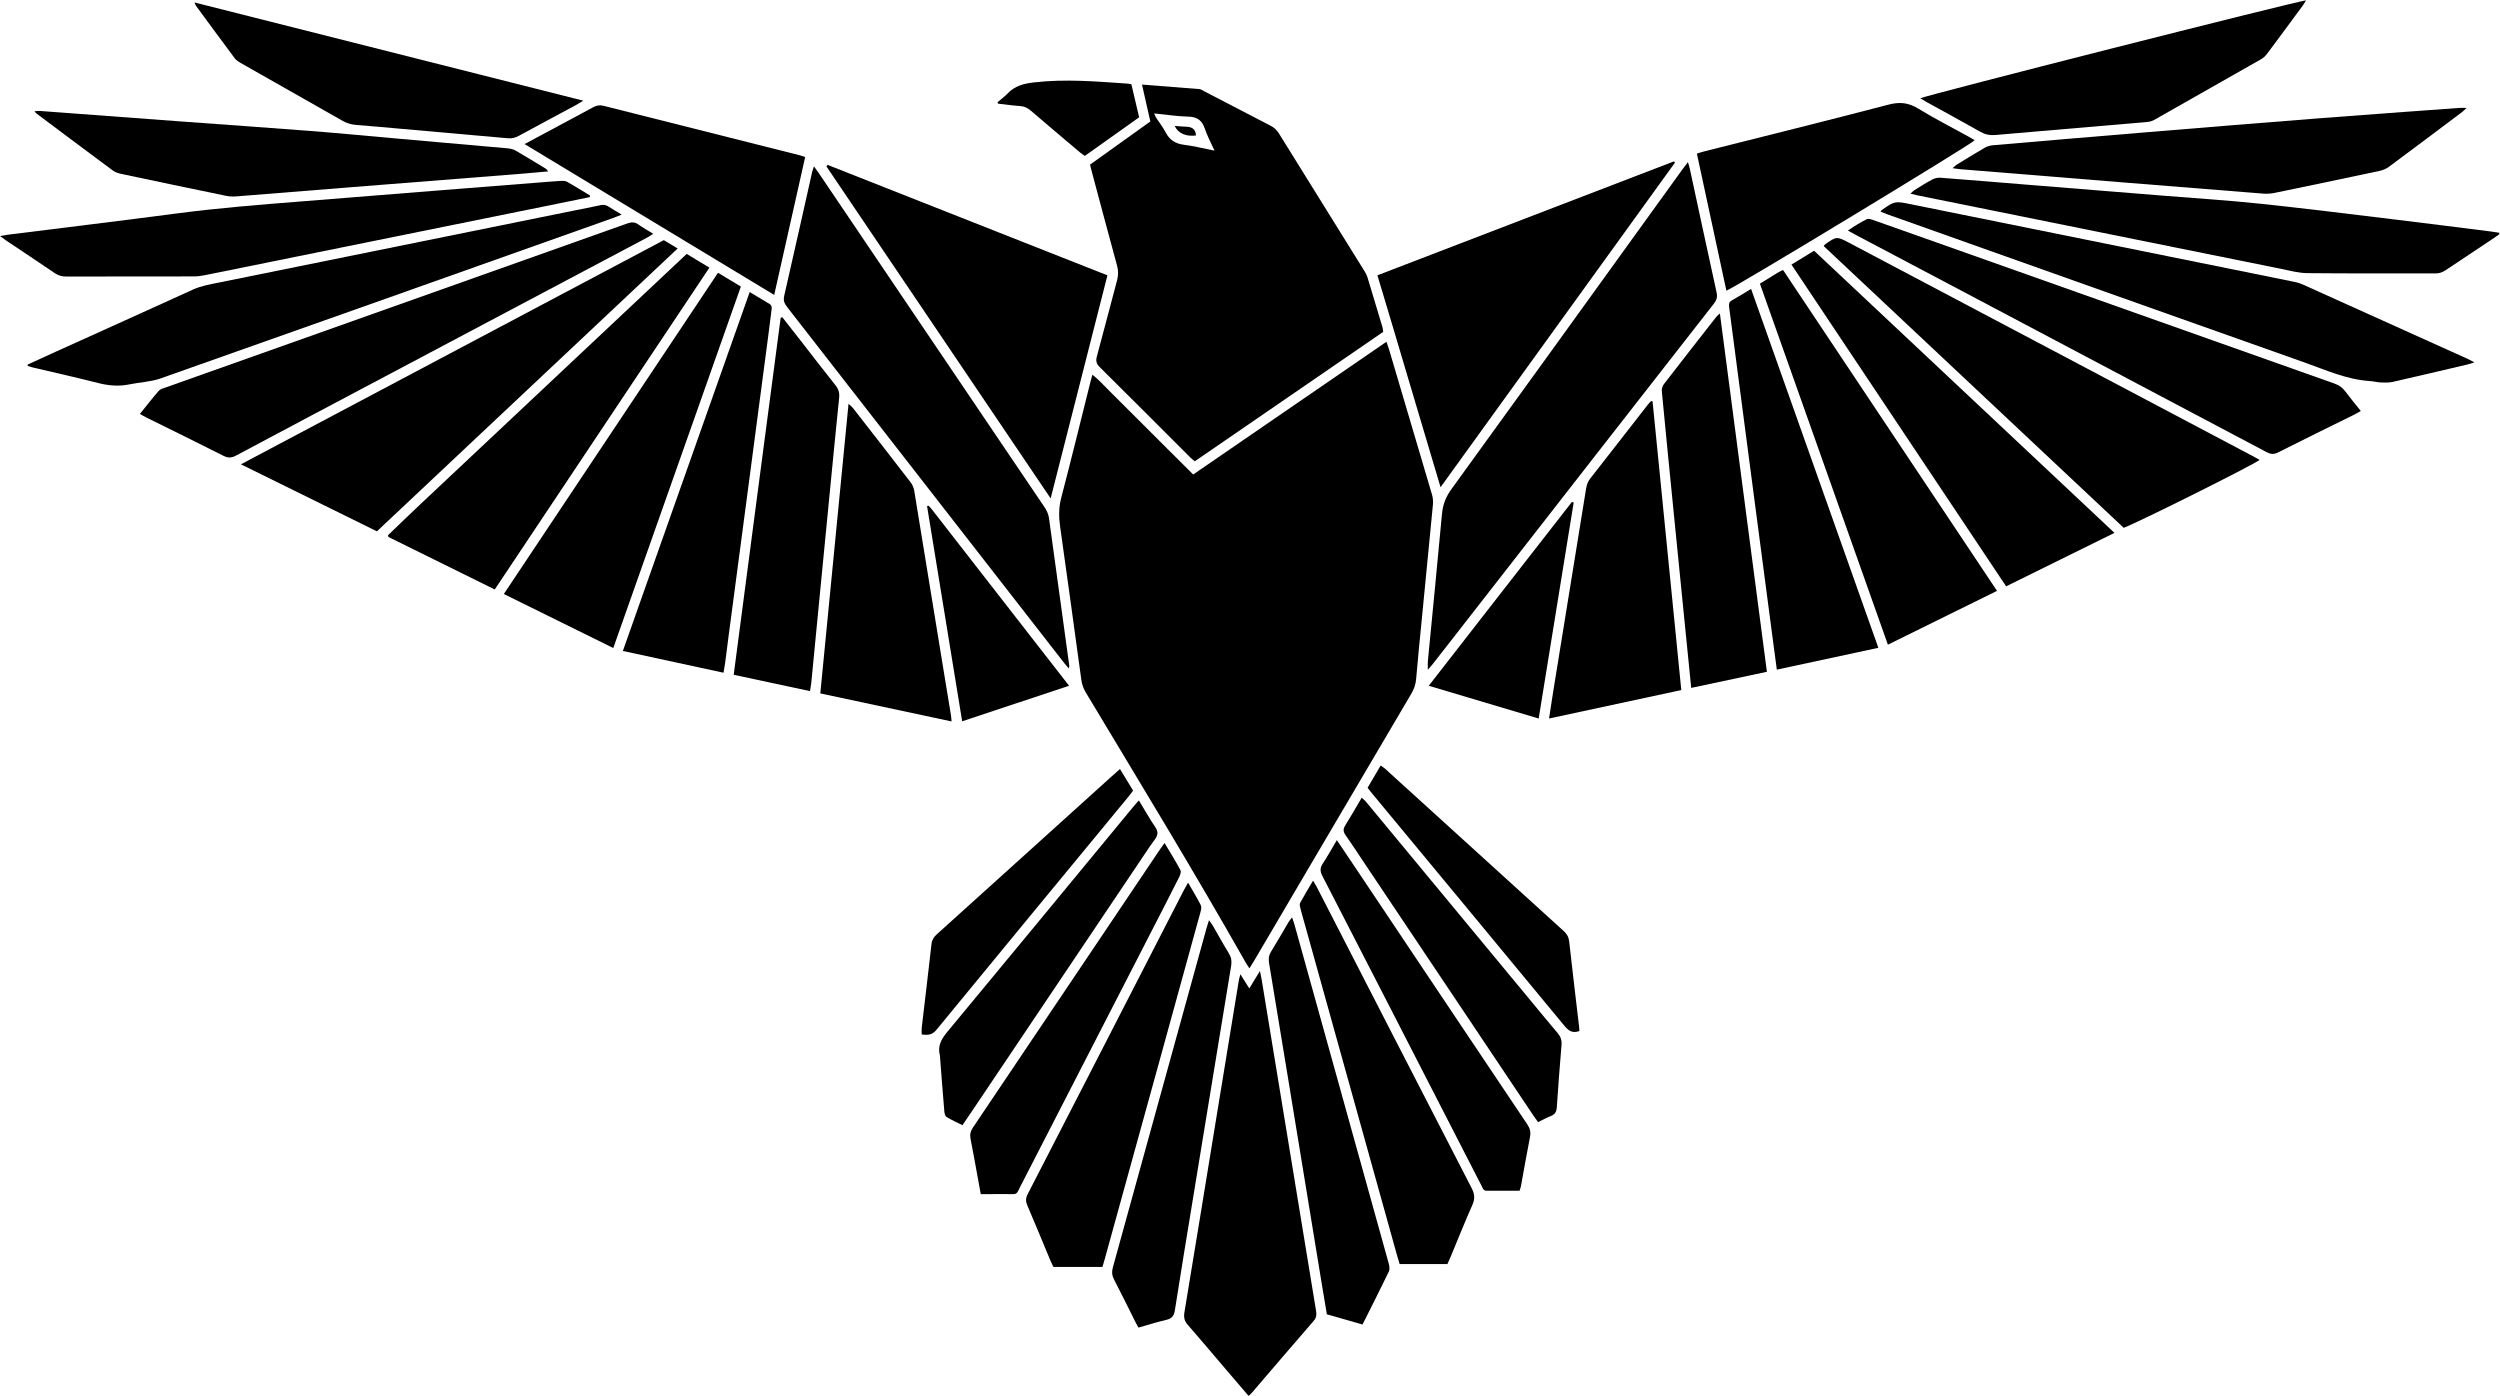 <?xml version="1.0" encoding="UTF-8" standalone="no"?>
<!-- Created with Inkscape (http://www.inkscape.org/) -->

<svg
   xmlns:dc="http://purl.org/dc/elements/1.1/"
   xmlns:cc="http://creativecommons.org/ns#"
   xmlns:rdf="http://www.w3.org/1999/02/22-rdf-syntax-ns#"
   xmlns:svg="http://www.w3.org/2000/svg"
   xmlns="http://www.w3.org/2000/svg"
   xmlns:sodipodi="http://sodipodi.sourceforge.net/DTD/sodipodi-0.dtd"
   xmlns:inkscape="http://www.inkscape.org/namespaces/inkscape"
   version="1.1"
   id="svg2"
   xml:space="preserve"
   width="1109.56"
   height="619.548"
   viewBox="0 0 1109.56 619.548"
   sodipodi:docname="eagle-silhouette-4892371.svg"
   inkscape:export-filename="/silo0/C++Libs/FLC/Logo/eagle-silhouette-1940*3475.png"
   inkscape:export-xdpi="300.65973"
   inkscape:export-ydpi="300.65973"
   inkscape:version="0.92.2 5c3e80d, 2017-08-06"><defs
     id="defs6"><clipPath
       clipPathUnits="userSpaceOnUse"
       id="clipPath18"><path
         d="M 0,464.661 H 832.17 V 0 H 0 Z"
         id="path16"
         inkscape:connector-curvature="0" /></clipPath></defs><sodipodi:namedview
     pagecolor="#ffffff"
     bordercolor="#666666"
     borderopacity="1"
     objecttolerance="10"
     gridtolerance="10"
     guidetolerance="10"
     inkscape:pageopacity="0"
     inkscape:pageshadow="2"
     inkscape:window-width="640"
     inkscape:window-height="480"
     id="namedview4"
     showgrid="false"
     inkscape:zoom="1.4142136"
     inkscape:cx="477.53196"
     inkscape:cy="309.48814"
     inkscape:window-x="2691"
     inkscape:window-y="1315"
     inkscape:window-maximized="0"
     inkscape:current-layer="g10" /><g
     id="g10"
     inkscape:groupmode="layer"
     inkscape:label="eagle-silhouette-4892371"
     transform="matrix(1.333,0,0,-1.333,0,619.548)"><g
       id="g12"><g
         id="g14"
         clip-path="url(#clipPath18)"><g
           id="g20"
           transform="translate(415.977,142.354)"><path
             d="m 0,0 c -0.539,0.859 -0.94,1.445 -1.289,2.062 -17.145,30.268 -35.266,59.959 -53.163,89.783 -0.797,1.328 -1.286,2.689 -1.498,4.239 -2.308,16.953 -4.643,33.902 -7.039,50.842 -0.463,3.274 -0.532,6.407 0.329,9.689 3.346,12.757 6.466,25.573 9.672,38.366 0.193,0.77 0.41,1.534 0.72,2.69 2.241,-1.712 3.906,-3.7 5.745,-5.485 1.835,-1.783 3.626,-3.612 5.437,-5.42 1.868,-1.865 3.737,-3.728 5.605,-5.593 1.868,-1.864 3.734,-3.731 5.601,-5.596 1.811,-1.808 3.621,-3.618 5.434,-5.425 1.863,-1.857 3.728,-3.712 5.739,-5.714 21.437,14.723 42.768,29.373 64.346,44.193 0.335,-0.969 0.613,-1.679 0.829,-2.408 4.798,-16.17 9.6,-32.338 14.353,-48.521 0.305,-1.04 0.398,-2.211 0.296,-3.293 C 59.952,142.07 58.726,129.737 57.524,117.402 56.841,110.399 56.121,103.398 55.531,96.387 55.377,94.57 54.838,93.007 53.925,91.458 42.667,72.385 31.438,53.293 20.207,34.204 14.001,23.66 7.805,13.112 1.601,2.568 1.129,1.767 0.617,0.988 0,0"
             style="fill:#000000;fill-opacity:1;fill-rule:nonzero;stroke:none"
             id="path22"
             inkscape:connector-curvature="0" /></g><g
           id="g24"
           transform="translate(404.377,414.623)"><path
             d="m 0,0 c -1.249,2.773 -2.449,4.948 -3.215,7.267 -0.917,2.774 -2.51,3.983 -5.495,4.053 -3.719,0.087 -7.425,0.677 -11.399,1.076 0.307,-0.668 0.45,-1.109 0.693,-1.484 1.039,-1.605 2.258,-3.113 3.127,-4.802 1.317,-2.562 3.25,-3.813 6.124,-4.16 C -6.948,1.562 -3.783,0.747 0,0 m 56.171,-60.333 c -20.867,-14.333 -41.746,-28.675 -62.733,-43.091 -0.532,0.441 -1.041,0.798 -1.474,1.23 -10.073,10.058 -20.12,20.143 -30.231,30.163 -1.132,1.123 -1.297,2.093 -0.887,3.592 2.294,8.404 4.437,16.85 6.707,25.26 0.455,1.684 0.444,3.239 -0.014,4.916 -2.9,10.642 -5.733,21.303 -8.586,31.957 -0.123,0.459 -0.225,0.924 -0.401,1.645 6.636,4.75 13.307,9.526 20.077,14.372 -0.912,4.03 -1.803,7.971 -2.778,12.279 6.589,-0.508 12.864,-0.977 19.134,-1.5 0.521,-0.043 1.02,-0.436 1.515,-0.694 7.379,-3.833 14.747,-7.686 22.14,-11.49 1.181,-0.608 2.068,-1.403 2.77,-2.533 9.525,-15.355 19.079,-30.692 28.613,-46.043 0.375,-0.604 0.701,-1.265 0.908,-1.942 1.681,-5.504 3.332,-11.017 4.978,-16.532 0.133,-0.448 0.157,-0.929 0.262,-1.589"
             style="fill:#000000;fill-opacity:1;fill-rule:nonzero;stroke:none"
             id="path26"
             inkscape:connector-curvature="0" /></g><g
           id="g28"
           transform="translate(562.003,410.793)"><path
             d="m 0,0 c 0.276,-0.966 0.483,-1.561 0.615,-2.17 2.971,-13.755 5.91,-27.517 8.932,-41.261 0.332,-1.508 -0.032,-2.562 -0.937,-3.718 -13.065,-16.693 -26.099,-33.409 -39.133,-50.125 -15.887,-20.375 -31.767,-40.756 -47.651,-61.134 -2.31,-2.965 -4.621,-5.93 -6.941,-8.889 -0.38,-0.485 -0.805,-0.933 -1.49,-1.721 0,1.217 -0.068,2.043 0.01,2.856 1.568,16.321 3.198,32.635 4.692,48.962 0.286,3.126 1.269,5.728 3.133,8.297 22.728,31.339 45.359,62.749 68.015,94.141 2.996,4.151 5.99,8.303 8.991,12.45 C -1.26,-1.617 -0.724,-0.946 0,0"
             style="fill:#000000;fill-opacity:1;fill-rule:nonzero;stroke:none"
             id="path30"
             inkscape:connector-curvature="0" /></g><g
           id="g32"
           transform="translate(355.877,242.205)"><path
             d="m 0,0 c -0.612,0.705 -0.988,1.098 -1.321,1.526 -30.839,39.633 -61.67,79.272 -92.531,118.888 -0.902,1.158 -1.269,2.161 -0.921,3.677 3.15,13.71 6.204,27.443 9.294,41.166 0.12,0.528 0.326,1.036 0.61,1.925 0.675,-0.942 1.185,-1.622 1.661,-2.326 12.043,-17.821 24.083,-35.645 36.123,-53.467 C -34.149,92.241 -21.216,73.09 -8.268,53.951 -7.452,52.745 -6.814,51.54 -6.611,50.044 -4.385,33.646 -2.108,17.255 0.148,0.862 0.168,0.714 0.099,0.554 0,0"
             style="fill:#000000;fill-opacity:1;fill-rule:nonzero;stroke:none"
             id="path34"
             inkscape:connector-curvature="0" /></g><g
           id="g36"
           transform="translate(557.677,410.623)"><path
             d="m 0,0 c -25.899,-35.862 -51.798,-71.724 -78.042,-108.064 -7.136,23.745 -13.936,47.062 -21.024,70.555 33.067,12.703 65.907,25.319 98.746,37.935 C -0.213,0.284 -0.106,0.142 0,0"
             style="fill:#000000;fill-opacity:1;fill-rule:nonzero;stroke:none"
             id="path38"
             inkscape:connector-curvature="0" /></g><g
           id="g40"
           transform="translate(275.529,409.886)"><path
             d="M 0,0 C 31.039,-12.251 62.078,-24.502 93.191,-36.784 86.903,-61.49 80.668,-85.985 74.287,-111.052 49.193,-73.896 24.418,-37.212 -0.356,-0.529 -0.237,-0.353 -0.119,-0.176 0,0"
             style="fill:#000000;fill-opacity:1;fill-rule:nonzero;stroke:none"
             id="path42"
             inkscape:connector-curvature="0" /></g><g
           id="g44"
           transform="translate(607.201,382.853)"><path
             d="m 0,0 c 0.303,0.388 0.34,0.468 0.402,0.512 3.908,2.763 3.91,2.768 8.2,0.502 44.458,-23.492 88.915,-46.985 133.371,-70.48 1.053,-0.556 2.096,-1.131 3.181,-1.717 -1.336,-1.31 -39.702,-20.48 -45.259,-22.633 C 66.678,-62.62 33.365,-31.334 0,0"
             style="fill:#000000;fill-opacity:1;fill-rule:nonzero;stroke:none"
             id="path46"
             inkscape:connector-curvature="0" /></g><g
           id="g48"
           transform="translate(125.492,287.872)"><path
             d="m 0,0 c -15.044,7.413 -29.915,14.741 -45.279,22.312 47.24,25.039 93.979,49.813 140.8,74.63 1.472,-0.882 2.888,-1.731 4.616,-2.766 C 66.692,62.722 33.452,31.461 0,0"
             style="fill:#000000;fill-opacity:1;fill-rule:nonzero;stroke:none"
             id="path50"
             inkscape:connector-curvature="0" /></g><g
           id="g52"
           transform="translate(415.723,4e-4)"><path
             d="m 0,0 c -2.876,3.361 -5.577,6.511 -8.271,9.666 -3.998,4.685 -7.954,9.404 -12.008,14.039 -1.108,1.266 -1.367,2.471 -1.092,4.128 3.501,21.058 6.924,42.128 10.369,63.194 2.58,15.781 5.162,31.56 7.751,47.338 0.089,0.541 0.265,1.068 0.513,2.043 1.066,-1.698 1.93,-3.076 2.975,-4.741 1.176,1.936 2.221,3.657 3.541,5.829 0.263,-1.314 0.44,-2.077 0.567,-2.848 3.942,-23.983 7.881,-47.967 11.818,-71.953 2.098,-12.78 4.188,-25.562 6.292,-38.341 0.2,-1.219 0.187,-2.245 -0.742,-3.314 C 14.79,17.07 7.943,9.034 1.068,1.022 0.815,0.728 0.506,0.481 0,0"
             style="fill:#000000;fill-opacity:1;fill-rule:nonzero;stroke:none"
             id="path54"
             inkscape:connector-curvature="0" /></g><g
           id="g56"
           transform="translate(217.485,386.939)"><path
             d="m 0,0 c -0.75,-0.483 -1.243,-0.855 -1.782,-1.141 -29.098,-15.426 -58.2,-30.845 -87.302,-46.266 -16.599,-8.797 -33.208,-17.574 -49.779,-26.424 -1.492,-0.797 -2.642,-0.891 -4.189,-0.107 -8.558,4.333 -17.178,8.542 -25.775,12.8 -0.631,0.313 -1.237,0.675 -2.09,1.142 2.164,2.678 4.159,5.266 6.305,7.721 0.524,0.6 1.517,0.835 2.335,1.126 15.739,5.599 31.485,11.18 47.228,16.769 35.476,12.594 70.955,25.181 106.417,37.815 1.421,0.506 2.527,0.524 3.773,-0.382 C -3.386,1.981 -1.774,1.101 0,0"
             style="fill:#000000;fill-opacity:1;fill-rule:nonzero;stroke:none"
             id="path58"
             inkscape:connector-curvature="0" /></g><g
           id="g60"
           transform="translate(786.033,327.935)"><path
             d="m 0,0 c -0.896,-0.498 -1.561,-0.904 -2.255,-1.247 -8.454,-4.182 -16.932,-8.316 -25.35,-12.569 -1.411,-0.712 -2.448,-0.575 -3.762,0.122 C -64.92,4.08 -98.49,21.82 -132.059,39.564 c -11.942,6.313 -23.889,12.618 -35.833,18.93 -0.842,0.445 -1.672,0.915 -2.888,1.583 2.193,1.492 4.196,2.755 6.31,3.784 0.572,0.279 1.544,-0.077 2.267,-0.33 6.939,-2.43 13.865,-4.901 20.795,-7.359 C -97.193,40.483 -52.98,24.79 -8.756,9.129 -7.256,8.598 -6.112,7.8 -5.165,6.527 -3.554,4.36 -1.818,2.284 0,0"
             style="fill:#000000;fill-opacity:1;fill-rule:nonzero;stroke:none"
             id="path62"
             inkscape:connector-curvature="0" /></g><g
           id="g64"
           transform="translate(704.01,287.353)"><path
             d="m 0,0 c -12.191,-6.015 -23.997,-11.839 -36.067,-17.794 -23.824,35.704 -47.582,71.313 -71.477,107.125 2.558,1.564 4.917,3.005 7.537,4.607 C -66.767,62.715 -33.573,31.536 0,0"
             style="fill:#000000;fill-opacity:1;fill-rule:nonzero;stroke:none"
             id="path66"
             inkscape:connector-curvature="0" /></g><g
           id="g68"
           transform="translate(228.636,380.236)"><path
             d="m 0,0 c 2.517,-1.522 4.89,-2.957 7.56,-4.571 -23.842,-35.745 -47.588,-71.348 -71.469,-107.152 -11.92,5.885 -23.716,11.709 -35.417,17.485 -0.055,0.244 -0.082,0.321 -0.088,0.399 -0.006,0.075 -0.021,0.183 0.02,0.223 3.512,3.374 7.001,6.772 10.549,10.109 C -59.271,-55.698 -29.686,-27.899 0,0"
             style="fill:#000000;fill-opacity:1;fill-rule:nonzero;stroke:none"
             id="path70"
             inkscape:connector-curvature="0" /></g><g
           id="g72"
           transform="translate(239.057,373.953)"><path
             d="m 0,0 c 2.63,-1.582 5.009,-3.013 7.62,-4.583 -14.149,-40.079 -28.266,-80.065 -42.487,-120.35 -12.22,6.031 -24.164,11.926 -36.438,17.983 C -47.516,-71.27 -23.847,-35.769 0,0"
             style="fill:#000000;fill-opacity:1;fill-rule:nonzero;stroke:none"
             id="path74"
             inkscape:connector-curvature="0" /></g><g
           id="g76"
           transform="translate(664.907,268.049)"><path
             d="m 0,0 c -12.259,-6.047 -24.141,-11.908 -36.328,-17.92 -14.244,40.174 -28.408,80.121 -42.617,120.197 2.054,1.273 3.939,2.452 5.839,3.606 0.533,0.325 1.113,0.574 1.863,0.954 C -47.524,71.269 -23.857,35.776 0,0"
             style="fill:#000000;fill-opacity:1;fill-rule:nonzero;stroke:none"
             id="path78"
             inkscape:connector-curvature="0" /></g><g
           id="g80"
           transform="translate(9.228,343.407)"><path
             d="m 0,0 c 3.118,1.424 6.231,2.858 9.354,4.271 15.222,6.887 30.461,13.739 45.659,20.679 2.893,1.321 5.961,1.793 9.003,2.411 39.246,7.977 78.498,15.923 117.749,23.875 2.977,0.603 5.966,1.151 8.929,1.818 1.026,0.231 1.846,0.086 2.706,-0.48 1.307,-0.86 2.671,-1.632 4.37,-2.657 -1.167,-0.464 -1.871,-0.771 -2.593,-1.027 C 144.857,31.021 94.547,13.127 44.192,-4.639 40.925,-5.792 37.295,-5.886 33.863,-6.607 30.335,-7.348 26.935,-7.041 23.458,-6.157 16.176,-4.306 8.84,-2.669 1.528,-0.937 1.006,-0.813 0.5,-0.627 -0.014,-0.47 -0.009,-0.313 -0.005,-0.157 0,0"
             style="fill:#000000;fill-opacity:1;fill-rule:nonzero;stroke:none"
             id="path82"
             inkscape:connector-curvature="0" /></g><g
           id="g84"
           transform="translate(626.141,394.312)"><path
             d="m 0,0 c 0.226,0.354 0.254,0.443 0.314,0.485 4.389,3.043 4.394,3.064 9.676,1.996 36.055,-7.29 72.108,-14.589 108.16,-21.885 6.584,-1.332 13.171,-2.651 19.749,-4.009 0.93,-0.191 1.86,-0.483 2.724,-0.872 18.305,-8.239 36.6,-16.498 54.894,-24.76 0.636,-0.288 1.241,-0.648 2.187,-1.146 -0.962,-0.299 -1.547,-0.52 -2.15,-0.662 -8.329,-1.96 -16.654,-3.94 -24.998,-5.83 -1.29,-0.292 -2.68,-0.244 -4.017,-0.194 -1.193,0.044 -2.372,0.389 -3.565,0.463 -7.734,0.476 -14.701,3.674 -21.839,6.199 C 103.895,-37.038 66.678,-23.792 29.454,-10.57 20.412,-7.358 11.37,-4.146 2.33,-0.927 1.593,-0.665 0.875,-0.35 0,0"
             style="fill:#000000;fill-opacity:1;fill-rule:nonzero;stroke:none"
             id="path86"
             inkscape:connector-curvature="0" /></g><g
           id="g88"
           transform="translate(196.401,399.155)"><path
             d="m 0,0 c -3.748,-0.767 -7.495,-1.541 -11.244,-2.301 -39.021,-7.914 -78.042,-15.828 -117.067,-23.724 -1.166,-0.236 -2.371,-0.385 -3.559,-0.388 -14.157,-0.026 -28.314,-0.003 -42.471,-0.038 -1.422,-0.004 -2.613,0.311 -3.8,1.119 -5.354,3.646 -10.76,7.216 -16.142,10.82 -0.581,0.389 -1.13,0.828 -2.118,1.556 1.212,0.2 1.953,0.348 2.701,0.442 18.804,2.361 37.618,4.635 56.408,7.101 13.646,1.79 27.352,2.881 41.063,3.961 15.387,1.213 30.771,2.463 46.156,3.688 10.922,0.869 21.845,1.726 32.767,2.587 2.551,0.2 5.101,0.427 7.656,0.573 0.689,0.039 1.5,0.015 2.07,-0.307 C -5.016,3.641 -2.519,2.074 0.002,0.55 0.001,0.367 0,0.184 0,0"
             style="fill:#000000;fill-opacity:1;fill-rule:nonzero;stroke:none"
             id="path90"
             inkscape:connector-curvature="0" /></g><g
           id="g92"
           transform="translate(550.219,331.157)"><path
             d="m 0,0 c 3.181,-31.961 6.361,-63.922 9.568,-96.141 -14.675,-3.155 -29.155,-6.268 -44.036,-9.467 0.516,3.339 0.946,6.238 1.414,9.131 3.631,22.412 7.273,44.823 10.898,67.236 0.207,1.28 0.541,2.433 1.38,3.501 6.421,8.177 12.789,16.395 19.178,24.595 0.333,0.428 0.719,0.814 1.079,1.219 C -0.346,0.049 -0.173,0.024 0,0"
             style="fill:#000000;fill-opacity:1;fill-rule:nonzero;stroke:none"
             id="path94"
             inkscape:connector-curvature="0" /></g><g
           id="g96"
           transform="translate(832.17,386.783)"><path
             d="m 0,0 c -0.778,-0.535 -1.552,-1.08 -2.338,-1.604 -5.19,-3.457 -10.391,-6.9 -15.57,-10.372 -1.024,-0.687 -2.054,-1.069 -3.334,-1.066 -14.235,0.04 -28.469,-0.06 -42.701,0.095 -2.994,0.032 -5.994,0.871 -8.964,1.471 -40.274,8.126 -80.542,16.276 -120.811,24.424 -0.702,0.142 -1.395,0.331 -2.37,0.565 0.526,0.478 0.86,0.884 1.283,1.146 1.971,1.221 3.928,2.474 5.972,3.563 0.789,0.42 1.812,0.666 2.697,0.599 10.125,-0.77 20.243,-1.621 30.365,-2.44 14.663,-1.186 29.327,-2.361 43.991,-3.548 10.678,-0.863 21.377,-1.536 32.029,-2.655 14.942,-1.571 29.853,-3.448 44.77,-5.247 10.874,-1.312 21.737,-2.708 32.604,-4.073 0.774,-0.097 1.544,-0.243 2.315,-0.366 z"
             style="fill:#000000;fill-opacity:1;fill-rule:nonzero;stroke:none"
             id="path98"
             inkscape:connector-curvature="0" /></g><g
           id="g100"
           transform="translate(174.659,416.81)"><path
             d="m 0,0 c 1.706,0.915 2.891,1.551 4.078,2.186 6.268,3.358 12.544,6.701 18.797,10.087 1.106,0.599 2.115,0.794 3.399,0.469 21.759,-5.519 43.531,-10.981 65.299,-16.463 0.53,-0.133 1.04,-0.341 1.85,-0.611 C 90.006,-19.55 86.603,-34.706 83.117,-50.23 55.35,-33.45 27.889,-16.854 0,0"
             style="fill:#000000;fill-opacity:1;fill-rule:nonzero;stroke:none"
             id="path102"
             inkscape:connector-curvature="0" /></g><g
           id="g104"
           transform="translate(316.817,224.578)"><path
             d="m 0,0 c -14.745,3.149 -29.104,6.215 -43.696,9.331 3.132,32.127 6.244,64.058 9.4,96.424 0.706,-0.665 1.127,-0.971 1.434,-1.365 6.439,-8.259 12.881,-16.515 19.264,-24.815 0.599,-0.78 1.021,-1.819 1.181,-2.794 C -8.869,55.257 -5.371,33.724 -1.861,12.193 -1.308,8.802 -0.733,5.414 -0.183,2.022 -0.097,1.493 -0.083,0.951 0,0"
             style="fill:#000000;fill-opacity:1;fill-rule:nonzero;stroke:none"
             id="path106"
             inkscape:connector-curvature="0" /></g><g
           id="g108"
           transform="translate(574.802,367.998)"><path
             d="m 0,0 c -3.26,15.143 -6.513,30.253 -9.823,45.631 0.9,0.276 1.693,0.556 2.505,0.761 20.448,5.161 40.923,10.215 61.323,15.558 3.703,0.969 6.627,0.659 9.866,-1.324 5.445,-3.334 11.153,-6.239 16.748,-9.331 0.693,-0.382 1.366,-0.798 2.061,-1.207 C 81.511,48.698 2.809,0.992 0,0"
             style="fill:#000000;fill-opacity:1;fill-rule:nonzero;stroke:none"
             id="path110"
             inkscape:connector-curvature="0" /></g><g
           id="g112"
           transform="translate(821.273,428.847)"><path
             d="m 0,0 c -0.71,-0.65 -1.065,-1.035 -1.478,-1.344 -8.117,-6.098 -16.227,-12.204 -24.381,-18.251 -0.865,-0.64 -1.953,-1.118 -3.007,-1.343 -11.722,-2.506 -23.453,-4.963 -35.194,-7.38 -1.228,-0.253 -2.539,-0.308 -3.793,-0.21 -15.379,1.202 -30.756,2.447 -46.133,3.69 -18.246,1.474 -36.491,2.955 -54.736,4.441 -0.706,0.057 -1.407,0.19 -2.443,0.335 0.615,0.522 0.969,0.909 1.397,1.173 3.064,1.884 6.122,3.781 9.233,5.584 0.796,0.461 1.763,0.78 2.677,0.859 17.281,1.492 34.564,2.964 51.851,4.39 19.029,1.569 38.061,3.129 57.097,4.616 15.46,1.206 30.93,2.299 46.395,3.434 C -1.833,0.043 -1.145,0 0,0"
             style="fill:#000000;fill-opacity:1;fill-rule:nonzero;stroke:none"
             id="path114"
             inkscape:connector-curvature="0" /></g><g
           id="g116"
           transform="translate(260.471,359.156)"><path
             d="m 0,0 c 2.308,-2.947 4.621,-5.888 6.921,-8.84 3.588,-4.604 7.123,-9.25 10.775,-13.802 1.033,-1.286 1.394,-2.547 1.228,-4.166 -1.077,-10.497 -2.091,-21.001 -3.117,-31.503 -1.035,-10.582 -2.063,-21.165 -3.09,-31.748 -1.019,-10.503 -2.03,-21.006 -3.055,-31.509 -0.085,-0.863 -0.254,-1.717 -0.436,-2.917 -8.442,1.806 -16.757,3.586 -25.407,5.438 5.187,39.718 10.425,79.28 15.633,118.847 0.183,0.066 0.365,0.133 0.548,0.2"
             style="fill:#000000;fill-opacity:1;fill-rule:nonzero;stroke:none"
             id="path118"
             inkscape:connector-curvature="0" /></g><g
           id="g120"
           transform="translate(591.597,241.821)"><path
             d="m 0,0 c -0.556,4.173 -1.065,7.962 -1.564,11.752 -2.369,17.991 -4.739,35.982 -7.101,53.975 -2.403,18.309 -4.796,36.62 -7.206,54.929 -0.122,0.928 -0.134,1.696 0.838,2.247 2.074,1.178 4.101,2.437 6.465,3.852 C 5.567,86.891 19.625,47.247 33.803,7.267 22.451,4.827 11.398,2.45 0,0"
             style="fill:#000000;fill-opacity:1;fill-rule:nonzero;stroke:none"
             id="path122"
             inkscape:connector-curvature="0" /></g><g
           id="g124"
           transform="translate(182.537,407.706)"><path
             d="m 0,0 c -3.022,-0.267 -5.638,-0.517 -8.257,-0.725 -18.967,-1.504 -37.934,-2.991 -56.901,-4.5 -12.909,-1.026 -25.816,-2.087 -38.727,-3.097 -1.097,-0.086 -2.244,-0.043 -3.318,0.178 -11.741,2.42 -23.475,4.876 -35.201,7.366 -0.908,0.193 -1.863,0.555 -2.601,1.102 -8.479,6.281 -16.921,12.614 -25.369,18.937 -0.185,0.139 -0.32,0.342 -0.694,0.749 0.691,0.058 1.179,0.166 1.657,0.131 16.024,-1.187 32.047,-2.397 48.071,-3.581 13.952,-1.032 27.91,-1.981 41.857,-3.071 9.64,-0.753 19.267,-1.681 28.9,-2.532 10.192,-0.901 20.384,-1.805 30.577,-2.704 2.229,-0.196 4.465,-0.333 6.687,-0.593 0.848,-0.099 1.752,-0.317 2.48,-0.739 C -7.451,4.957 -4.114,2.905 -0.766,0.873 -0.582,0.761 -0.465,0.538 0,0"
             style="fill:#000000;fill-opacity:1;fill-rule:nonzero;stroke:none"
             id="path126"
             inkscape:connector-curvature="0" /></g><g
           id="g128"
           transform="translate(240.895,240.796)"><path
             d="m 0,0 c -11.236,2.428 -22.225,4.803 -33.515,7.243 14.11,39.928 28.127,79.594 42.231,119.503 2.388,-1.441 4.486,-2.725 6.603,-3.975 0.887,-0.523 0.757,-1.313 0.657,-2.11 -0.369,-2.935 -0.735,-5.87 -1.121,-8.803 C 12.809,96.324 10.76,80.791 8.708,65.258 6.383,47.665 4.052,30.073 1.728,12.479 1.33,9.468 0.965,6.452 0.564,3.44 0.419,2.352 0.21,1.271 0,0"
             style="fill:#000000;fill-opacity:1;fill-rule:nonzero;stroke:none"
             id="path130"
             inkscape:connector-curvature="0" /></g><g
           id="g132"
           transform="translate(563.092,235.74)"><path
             d="m 0,0 c -0.504,5.023 -0.967,9.624 -1.427,14.225 -1.383,13.839 -2.77,27.679 -4.145,41.519 -1.422,14.319 -2.847,28.636 -4.211,42.96 -0.074,0.782 0.185,1.785 0.659,2.401 5.805,7.538 11.677,15.022 17.541,22.515 0.225,0.287 0.538,0.506 1.132,1.052 C 14.792,84.71 19.982,45.143 25.201,5.365 16.725,3.561 8.541,1.818 0,0"
             style="fill:#000000;fill-opacity:1;fill-rule:nonzero;stroke:none"
             id="path134"
             inkscape:connector-curvature="0" /></g><g
           id="g136"
           transform="translate(367.059,42.959)"><path
             d="m 0,0 h -16.331 c -0.351,0.751 -0.744,1.519 -1.075,2.312 -2.527,6.045 -5.001,12.115 -7.591,18.133 -0.589,1.371 -0.592,2.427 0.112,3.793 12.64,24.506 25.217,49.044 37.808,73.575 4.744,9.243 9.49,18.486 14.241,27.726 0.351,0.683 0.754,1.338 1.353,2.395 1.561,-2.719 3.028,-5.072 4.253,-7.544 0.323,-0.654 0.022,-1.712 -0.202,-2.528 C 28.172,101.834 23.748,85.813 19.325,69.792 13.116,47.301 6.904,24.811 0.69,2.32 0.499,1.628 0.281,0.943 0,0"
             style="fill:#000000;fill-opacity:1;fill-rule:nonzero;stroke:none"
             id="path138"
             inkscape:connector-curvature="0" /></g><g
           id="g140"
           transform="translate(437.179,171.57)"><path
             d="m 0,0 c 0.57,-0.97 0.953,-1.554 1.271,-2.171 17.171,-33.414 34.321,-66.841 51.547,-100.227 1.012,-1.963 1.138,-3.548 0.233,-5.582 -2.532,-5.694 -4.833,-11.492 -7.231,-17.247 -0.336,-0.804 -0.707,-1.594 -1.081,-2.436 H 28.826 c -0.283,0.951 -0.588,1.919 -0.86,2.895 -10.211,36.645 -20.42,73.29 -30.628,109.936 -0.515,1.848 -1.057,3.688 -1.529,5.547 -0.152,0.594 -0.373,1.372 -0.126,1.832 C -3.014,-5.027 -1.57,-2.676 0,0"
             style="fill:#000000;fill-opacity:1;fill-rule:nonzero;stroke:none"
             id="path142"
             inkscape:connector-curvature="0" /></g><g
           id="g144"
           transform="translate(64.738,463.96)"><path
             d="m 0,0 c 43.276,-10.932 86.111,-21.753 129.482,-32.709 -1.136,-0.675 -1.784,-1.091 -2.459,-1.455 -6.336,-3.414 -12.689,-6.799 -19.008,-10.244 -1.17,-0.637 -2.305,-0.935 -3.649,-0.813 -12.187,1.107 -24.379,2.169 -36.569,3.241 -4.621,0.407 -9.241,0.839 -13.866,1.192 -1.627,0.124 -3.097,0.515 -4.535,1.335 -11.323,6.46 -22.679,12.862 -34.01,19.309 -0.744,0.423 -1.516,0.952 -2.019,1.624 C 9.056,-12.755 4.803,-6.946 0.539,-1.146 0.406,-0.965 0.341,-0.734 0,0"
             style="fill:#000000;fill-opacity:1;fill-rule:nonzero;stroke:none"
             id="path146"
             inkscape:connector-curvature="0" /></g><g
           id="g148"
           transform="translate(767.794,464.661)"><path
             d="m 0,0 c -0.386,-0.626 -0.668,-1.166 -1.024,-1.651 -3.981,-5.409 -7.958,-10.82 -11.981,-16.198 -0.51,-0.681 -1.19,-1.315 -1.927,-1.735 -11.87,-6.778 -23.757,-13.526 -35.66,-20.247 -0.668,-0.377 -1.488,-0.596 -2.258,-0.663 -16.884,-1.46 -33.774,-2.874 -50.658,-4.344 -1.829,-0.159 -3.39,0.192 -5.003,1.11 -5.904,3.361 -11.885,6.587 -17.833,9.872 -0.685,0.378 -1.347,0.798 -2.097,1.245 C -126.765,-31.643 -3.85,-0.458 0,0"
             style="fill:#000000;fill-opacity:1;fill-rule:nonzero;stroke:none"
             id="path150"
             inkscape:connector-curvature="0" /></g><g
           id="g152"
           transform="translate(453.651,23.777)"><path
             d="m 0,0 c -4.064,1.163 -7.89,2.257 -11.865,3.395 -0.509,3.023 -1.023,6.002 -1.512,8.986 -3.777,23.028 -7.548,46.057 -11.325,69.085 -2.135,13.013 -4.273,26.025 -6.434,39.033 -0.219,1.323 -0.058,2.456 0.673,3.636 2.021,3.26 3.912,6.6 5.87,9.899 0.267,0.448 0.622,0.843 1.141,1.533 0.345,-1.036 0.619,-1.757 0.826,-2.498 C -12.167,95.504 -1.709,57.938 8.715,20.361 8.954,19.5 9.123,18.369 8.769,17.632 5.966,11.804 3.026,6.041 0,0"
             style="fill:#000000;fill-opacity:1;fill-rule:nonzero;stroke:none"
             id="path154"
             inkscape:connector-curvature="0" /></g><g
           id="g156"
           transform="translate(379.056,22.755)"><path
             d="m 0,0 c -0.38,0.682 -0.666,1.152 -0.911,1.643 -2.399,4.787 -4.745,9.601 -7.213,14.353 -0.716,1.379 -0.808,2.594 -0.392,4.094 9.091,32.806 18.131,65.625 27.182,98.442 1.338,4.853 2.675,9.707 4.021,14.558 0.207,0.747 0.459,1.481 0.793,2.549 0.531,-0.748 0.922,-1.216 1.223,-1.735 1.805,-3.111 3.528,-6.273 5.411,-9.336 0.815,-1.327 0.994,-2.602 0.746,-4.094 C 29.191,110.462 27.57,100.441 25.929,90.425 23.28,74.258 20.624,58.091 17.977,41.923 16.002,29.855 13.997,17.793 12.111,5.712 11.819,3.836 11.054,2.978 9.225,2.562 6.195,1.872 3.228,0.912 0,0"
             style="fill:#000000;fill-opacity:1;fill-rule:nonzero;stroke:none"
             id="path158"
             inkscape:connector-curvature="0" /></g><g
           id="g160"
           transform="translate(326.546,67.197)"><path
             d="m 0,0 c -0.43,2.361 -0.812,4.476 -1.201,6.588 -0.724,3.929 -1.419,7.863 -2.197,11.782 -0.283,1.425 -0.031,2.57 0.801,3.806 20.806,30.89 41.572,61.809 62.347,92.72 0.395,0.587 0.824,1.151 1.443,2.009 1.874,-3.151 3.695,-6.044 5.295,-9.053 0.302,-0.566 -0.108,-1.682 -0.472,-2.403 C 62.668,98.814 59.262,92.21 55.866,85.6 41.735,58.092 27.607,30.583 13.462,3.083 11.574,-0.589 12.479,0.059 8.451,0.007 5.672,-0.029 2.892,0 0,0"
             style="fill:#000000;fill-opacity:1;fill-rule:nonzero;stroke:none"
             id="path162"
             inkscape:connector-curvature="0" /></g><g
           id="g164"
           transform="translate(445.101,185.067)"><path
             d="m 0,0 c 2.457,-3.652 4.646,-6.893 6.819,-10.142 18.861,-28.182 37.708,-56.375 56.61,-84.531 0.925,-1.378 1.198,-2.599 0.878,-4.214 -1.075,-5.411 -1.997,-10.851 -2.991,-16.278 -0.085,-0.461 -0.267,-0.903 -0.475,-1.59 -3.66,0 -7.321,-0.006 -10.982,0.003 -1.145,0.003 -1.34,1.009 -1.725,1.753 -2.826,5.471 -5.628,10.954 -8.44,16.432 -14.824,28.884 -29.634,57.777 -44.509,86.634 -0.802,1.556 -0.813,2.688 0.147,4.133 1.581,2.38 2.95,4.902 4.668,7.8"
             style="fill:#000000;fill-opacity:1;fill-rule:nonzero;stroke:none"
             id="path166"
             inkscape:connector-curvature="0" /></g><g
           id="g168"
           transform="translate(512.099,91.167)"><path
             d="m 0,0 c -0.579,0.815 -1.094,1.504 -1.572,2.218 -19,28.376 -37.997,56.755 -56.994,85.133 -1.825,2.725 -3.597,5.487 -5.495,8.158 -0.799,1.124 -0.927,2.009 -0.162,3.227 1.869,2.973 3.594,6.036 5.508,9.285 0.555,-0.52 1.036,-0.883 1.41,-1.334 C -39.752,85.497 -22.21,64.3 -4.665,43.104 -0.942,38.606 2.755,34.087 6.527,29.631 7.523,28.455 7.951,27.287 7.817,25.722 7.225,18.789 6.712,11.85 6.24,4.907 6.143,3.464 5.618,2.558 4.247,2.016 2.85,1.464 1.523,0.732 0,0"
             style="fill:#000000;fill-opacity:1;fill-rule:nonzero;stroke:none"
             id="path170"
             inkscape:connector-curvature="0" /></g><g
           id="g172"
           transform="translate(379.179,198.278)"><path
             d="m 0,0 c 1.443,-2.388 2.773,-4.548 4.059,-6.734 0.805,-1.37 2.159,-2.792 2.134,-4.171 -0.025,-1.37 -1.413,-2.751 -2.296,-4.067 -19.691,-29.325 -39.395,-58.641 -59.098,-87.959 -1.111,-1.652 -2.232,-3.298 -3.521,-5.201 -1.817,0.91 -3.62,1.708 -5.294,2.721 -0.458,0.278 -0.692,1.186 -0.747,1.829 -0.503,5.892 -0.945,11.789 -1.403,17.686 -0.025,0.318 0.016,0.653 -0.066,0.955 -0.868,3.186 0.478,5.496 2.495,7.924 20.728,24.966 41.349,50.02 62.004,75.046 C -1.24,-1.373 -0.71,-0.805 0,0"
             style="fill:#000000;fill-opacity:1;fill-rule:nonzero;stroke:none"
             id="path174"
             inkscape:connector-curvature="0" /></g><g
           id="g176"
           transform="translate(525.866,121.495)"><path
             d="m 0,0 c -2.406,-0.881 -3.695,0.164 -5.054,1.81 -21.274,25.772 -42.609,51.496 -63.928,77.232 -0.457,0.551 -0.895,1.119 -1.549,1.94 1.401,2.385 2.835,4.825 4.358,7.42 0.61,-0.438 1.077,-0.709 1.469,-1.065 19.822,-18.013 39.633,-36.039 59.467,-54.038 1.063,-0.965 1.664,-1.969 1.828,-3.445 C -2.354,20.32 -1.2,10.798 -0.083,1.271 -0.037,0.88 -0.03,0.483 0,0"
             style="fill:#000000;fill-opacity:1;fill-rule:nonzero;stroke:none"
             id="path178"
             inkscape:connector-curvature="0" /></g><g
           id="g180"
           transform="translate(306.881,120.356)"><path
             d="m 0,0 c 0,0.856 -0.07,1.564 0.01,2.254 1.085,9.293 2.219,18.581 3.261,27.879 0.157,1.4 0.782,2.331 1.776,3.226 13.607,12.263 27.194,24.548 40.785,36.828 5.698,5.147 11.394,10.297 17.093,15.443 0.946,0.854 1.903,1.695 3.092,2.751 1.493,-2.458 2.89,-4.756 4.376,-7.202 C 69.852,80.478 69.342,79.778 68.792,79.112 47.474,53.252 26.132,27.411 4.874,1.503 3.496,-0.177 2.042,-0.278 0,0"
             style="fill:#000000;fill-opacity:1;fill-rule:nonzero;stroke:none"
             id="path182"
             inkscape:connector-curvature="0" /></g><g
           id="g184"
           transform="translate(523.96,297.476)"><path
             d="m 0,0 c -3.864,-23.85 -7.729,-47.699 -11.656,-71.935 -12.233,3.645 -24.197,7.21 -36.596,10.905 15.999,20.615 31.85,40.899 47.664,61.211 C -0.392,0.121 -0.196,0.06 0,0"
             style="fill:#000000;fill-opacity:1;fill-rule:nonzero;stroke:none"
             id="path186"
             inkscape:connector-curvature="0" /></g><g
           id="g188"
           transform="translate(355.946,236.454)"><path
             d="m 0,0 c -12.042,-4.004 -23.681,-7.874 -35.591,-11.834 -3.933,24.106 -7.813,47.888 -11.685,71.623 0.206,0.101 0.265,0.149 0.327,0.155 0.074,0.007 0.178,0.005 0.222,-0.04 0.277,-0.283 0.563,-0.563 0.806,-0.875 C -30.713,39.485 -15.508,19.937 0,0"
             style="fill:#000000;fill-opacity:1;fill-rule:nonzero;stroke:none"
             id="path190"
             inkscape:connector-curvature="0" /></g><g
           id="g192"
           transform="translate(332.119,430.73)"><path
             d="m 0,0 c 1.125,0.964 2.341,1.842 3.358,2.91 2.388,2.507 5.251,3.285 8.691,3.689 10.486,1.229 20.889,0.32 31.318,-0.393 0.312,-0.021 0.62,-0.115 1.215,-0.23 0.832,-3.549 1.68,-7.164 2.575,-10.981 -6.012,-4.276 -11.981,-8.521 -18.072,-12.853 -0.542,0.382 -1.074,0.7 -1.541,1.095 -5.489,4.638 -10.987,9.267 -16.434,13.955 -1.081,0.931 -2.177,1.459 -3.624,1.552 -2.441,0.155 -4.87,0.514 -7.304,0.787 C 0.122,-0.312 0.061,-0.156 0,0"
             style="fill:#000000;fill-opacity:1;fill-rule:nonzero;stroke:none"
             id="path194"
             inkscape:connector-curvature="0" /></g><g
           id="g196"
           transform="translate(391.119,422.855)"><path
             d="M 0,0 C 1.389,-0.101 2.485,-0.233 3.583,-0.249 5.576,-0.277 6.987,-0.944 7.073,-3.187 3.803,-3.585 1.198,-2.556 0,0"
             style="fill:#000000;fill-opacity:1;fill-rule:nonzero;stroke:none"
             id="path198"
             inkscape:connector-curvature="0" /></g></g></g></g></svg>